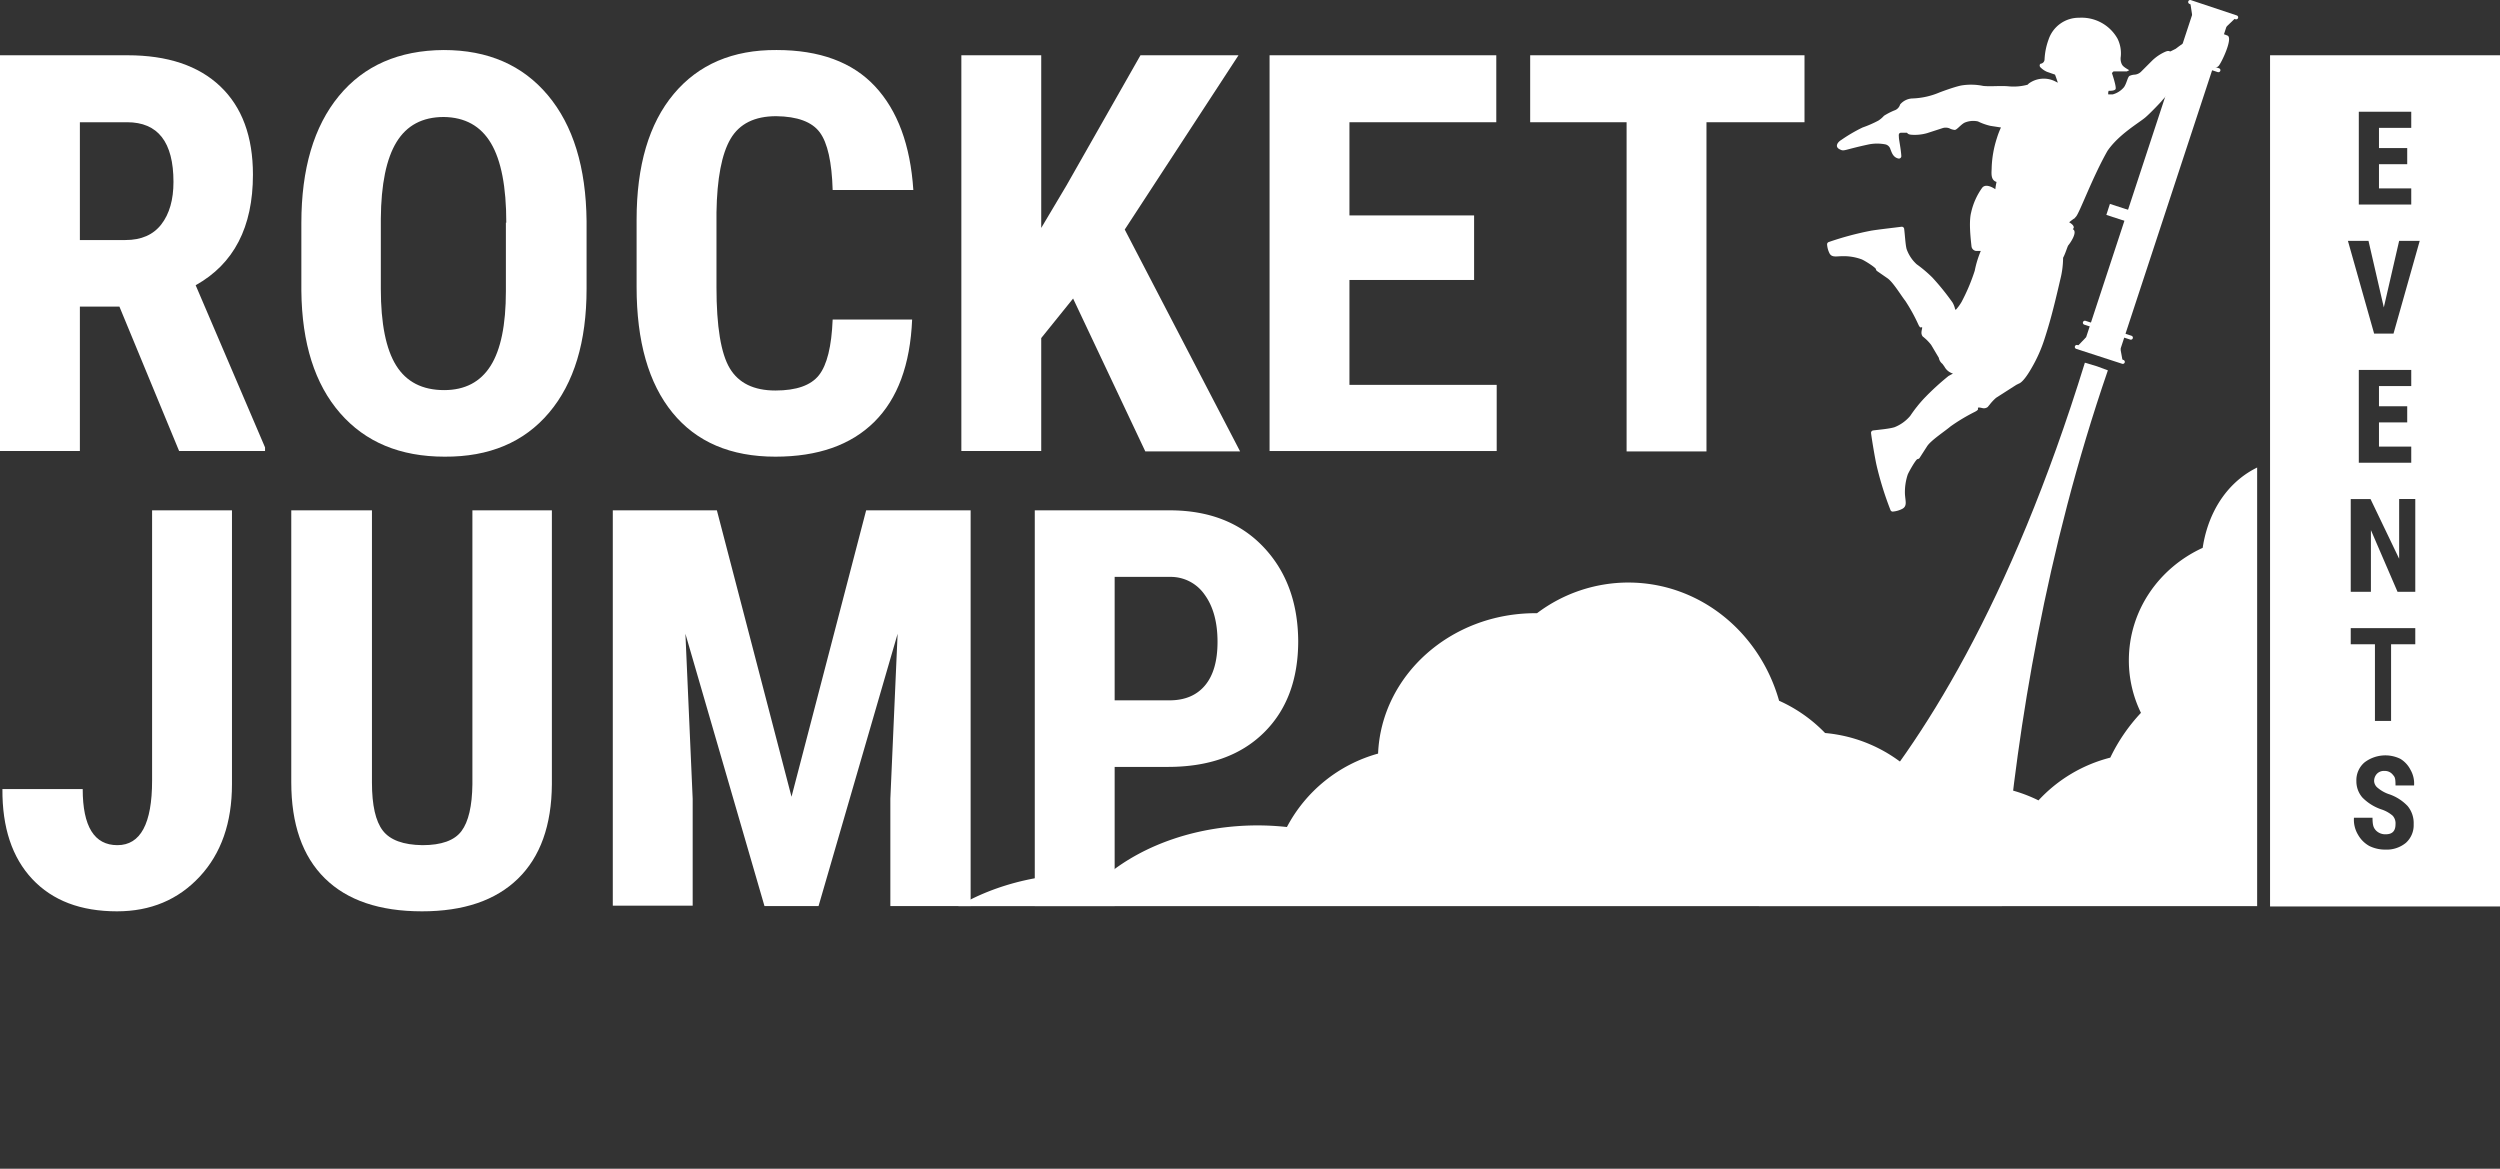 <svg id="text_original" data-name="text original" xmlns="http://www.w3.org/2000/svg" xmlns:xlink="http://www.w3.org/1999/xlink" viewBox="0 0 619.7 289.7"><rect x="0" y="0" width="619.7" height="289.7" fill="#333333" stroke="none"/><defs><style>.cls-1,.cls-4{fill:none;}.cls-2{fill:#fff;}.cls-3{clip-path:url(#clip-path);}.cls-4{stroke:#fff;stroke-linecap:round;stroke-miterlimit:10;}.cls-5{clip-path:url(#clip-path-2);}</style><clipPath id="clip-path" transform="translate(0 -0.2)"><rect id="_Rectangle_" data-name="&lt;Rectangle&gt;" class="cls-1" x="399.6" width="157.6" height="224.79"/></clipPath><clipPath id="clip-path-2" transform="translate(0 -0.2)"><rect id="_Rectangle_2" data-name="&lt;Rectangle&gt;" class="cls-1" x="228.9" y="112.1" width="330.6" height="112.71"/></clipPath></defs><title>rocket-jump-logo-white</title><g id="_Group_" data-name="&lt;Group&gt;"><path id="_Compound_Path_" data-name="&lt;Compound Path&gt;" class="cls-2" d="M29.6,76.2H19.8v35.8H0V13.9H31.6q14.9,0,23,7.7t8.1,21.9q0,19.5-14.2,27.4l17.2,40.2v0.9H44.4ZM19.8,59.7H31.1q5.9,0,8.9-3.9t3-10.5q0-14.8-11.5-14.8H19.8V59.7Z" transform="translate(0 -0.2)"/><path id="_Compound_Path_2" data-name="&lt;Compound Path&gt;" class="cls-2" d="M145.4,71.8q0,19.7-9.3,30.7t-25.9,10.9q-16.5,0-25.9-10.8T74.7,72.3V55.5Q74.7,35.3,84,24t26-11.4q16.4,0,25.8,11.2T145.4,55V71.8ZM125.5,55.4q0-13.3-3.8-19.7T110,29.2q-7.9,0-11.7,6.2t-3.9,19V71.8q0,12.9,3.8,19t11.9,6.1q7.7,0,11.5-6t3.8-18.5v-17Z" transform="translate(0 -0.2)"/><path id="_Compound_Path_3" data-name="&lt;Compound Path&gt;" class="cls-2" d="M226.1,79.4q-0.7,16.8-9.4,25.4t-24.5,8.6q-16.6,0-25.5-10.9t-8.9-31.2V54.7q0-20.2,9.2-31.2t25.5-10.9q16,0,24.4,9t9.5,25.7H206.4q-0.3-10.4-3.2-14.3T192.4,29q-8,0-11.3,5.6t-3.5,18.3V71.4q0,14.6,3.3,20.1T192.2,97q7.8,0,10.8-3.8t3.4-13.8h19.8Z" transform="translate(0 -0.2)"/><path id="_Compound_Path_4" data-name="&lt;Compound Path&gt;" class="cls-2" d="M266,74.2L258.1,84v28H238.3V13.9h19.8V56.7l6.3-10.6,18.3-32.2h24.3L278.8,57.1l28.6,55H283.9Z" transform="translate(0 -0.2)"/><path id="_Compound_Path_5" data-name="&lt;Compound Path&gt;" class="cls-2" d="M365.4,69.6H334.5v26H371v16.4H314.7V13.9h56.2V30.5H334.5V53.6h30.9v16Z" transform="translate(0 -0.2)"/><path id="_Compound_Path_6" data-name="&lt;Compound Path&gt;" class="cls-2" d="M447.3,30.5H423v81.6H403.2V30.5H379.3V13.9h68V30.5Z" transform="translate(0 -0.2)"/></g><g id="_Group_2" data-name="&lt;Group&gt;"><path id="_Compound_Path_7" data-name="&lt;Compound Path&gt;" class="cls-2" d="M37.6,126.7H57.5v67.9q0,14.3-8,22.9T29,226.1q-13.5,0-21-8T0.6,195.8H20.5q0,13.9,8.6,13.9t8.6-16v-67Z" transform="translate(0 -0.2)"/><path id="_Compound_Path_8" data-name="&lt;Compound Path&gt;" class="cls-2" d="M136.8,126.7v67.9q-0.1,15.3-8.4,23.4t-23.8,8.1q-15.8,0-24.1-8.2t-8.3-23.8V126.7H92.2v67.5q0,8.4,2.7,11.9t9.8,3.6q7.1,0,9.7-3.5t2.7-11.6V126.7h19.8Z" transform="translate(0 -0.2)"/><path id="_Compound_Path_9" data-name="&lt;Compound Path&gt;" class="cls-2" d="M177.7,126.7l18.5,71,18.5-71h25.9v98.1H220.7V198.2l1.8-40.9-19.6,67.5H189.5l-19.6-67.5,1.8,40.9v26.5H151.9V126.7h25.9Z" transform="translate(0 -0.2)"/><path id="_Compound_Path_10" data-name="&lt;Compound Path&gt;" class="cls-2" d="M276.3,190.3v34.5H256.5V126.7h33.4q14.6,0,23.2,9t8.7,23.4q0,14.4-8.6,22.8t-23.7,8.4H276.3Zm0-16.5h13.6q5.7,0,8.8-3.7t3.1-10.8q0-7.3-3.2-11.7a10.2,10.2,0,0,0-8.5-4.4H276.3v30.6Z" transform="translate(0 -0.2)"/></g><g id="helmet"><path id="_Path_" data-name="&lt;Path&gt;" class="cls-2" d="M552.1,9a13.4,13.4,0,0,0-2.7-.8c-1.3-.2-2.5.8-3.6,2.4-0.2-1.5-.8-3.4-1.2-3.3s0.1,0.7-.5.2,0.7,3,.3,2.9c-2-.8-4.5,1.5-5.1,1.9l-1.2.6c-0.3.2-.3-0.3-1.3,0.1a11.2,11.2,0,0,0-3.3,2.2l-2.7,2.7a2.6,2.6,0,0,1-1.6.8,3.5,3.5,0,0,0-1.3.3c-0.5.2-.7,1.8-1.4,2.8a5.5,5.5,0,0,1-2.8,1.8h-1.1a1.7,1.7,0,0,1,.1-0.9s1.4,0.1,1.7-.4-0.9-4-.9-4l0.4-.4h3.3l0.6-.3c-1.6-.9-1.7-1.2-1.9-1.6a3.3,3.3,0,0,1-.2-1.8,8.2,8.2,0,0,0-.8-4.4,10.2,10.2,0,0,0-9.5-5.2,7.9,7.9,0,0,0-7.6,5.4,16.4,16.4,0,0,0-1,5,1.1,1.1,0,0,1-1,1,0.5,0.5,0,0,0-.2.4,0.6,0.6,0,0,0,.2.5,5.1,5.1,0,0,0,1.6,1.1l2,0.7c0.3,0.8.5,1.4,0.7,2l-0.8-.4a6.3,6.3,0,0,0-6.4.6l-0.3.3a13.3,13.3,0,0,1-4.7.4c-2-.2-4.4.1-6.3-0.1a14.9,14.9,0,0,0-5.5-.1c-1.9.4-5.3,1.7-5.3,1.7a18.7,18.7,0,0,1-6.6,1.5,4.2,4.2,0,0,0-3.2,1.5,2.2,2.2,0,0,1-1.5,1.5,17.2,17.2,0,0,0-2.5,1.3,6.6,6.6,0,0,1-1.4,1.2,27.7,27.7,0,0,1-3.9,1.7,38.8,38.8,0,0,0-5.3,3.1c-1,.6-1.6,1.7-0.4,2.3s0.7,0.2,7.2-1.2a10.7,10.7,0,0,1,4.2,0,1.7,1.7,0,0,1,1.2,1.2c0.3,0.7.6,2,2,2.3a0.6,0.6,0,0,0,.7-0.6c-0.1-1.8-.6-4.1-0.6-4.6s-0.2-1.1.5-1.2h1.4c0.3,0,.1.4,1.2,0.5a11.2,11.2,0,0,0,3.9-.4l3.7-1.2a2.6,2.6,0,0,1,1.8,0,3.5,3.5,0,0,0,1.3.4c0.5,0.1,1.5-1.3,2.5-1.8a5.5,5.5,0,0,1,3.3-.3,14,14,0,0,0,3.1,1.1l2.6,0.4a19.4,19.4,0,0,0-1,2.6,26.7,26.7,0,0,0-1.3,7.2c0,1.3-.4,3.2,1.2,3.7a17.8,17.8,0,0,0-.3,1.8c-0.9-.6-2.5-1.4-3.3-0.3a16.7,16.7,0,0,0-2.7,6.1c-0.6,2.3-.1,6.6.1,8.4a1.3,1.3,0,0,0,1.1,1.1H491a24.9,24.9,0,0,0-1.5,4.9,47.2,47.2,0,0,1-3.3,7.8,11.5,11.5,0,0,1-1.4,1.9,0.4,0.4,0,0,1-.2-0.3,5.5,5.5,0,0,0-.6-1.5A60.1,60.1,0,0,0,479,69a32.2,32.2,0,0,0-3.9-3.3,9.2,9.2,0,0,1-2.5-3.8c-0.3-1.2-.4-3.5-0.6-5a0.6,0.6,0,0,0-.6-0.5c-1.5.2-6,.7-7.7,1a75.9,75.9,0,0,0-10.4,2.8,0.6,0.6,0,0,0-.4.6,5.8,5.8,0,0,0,.6,2.2c0.6,1.1,1.7.7,3.4,0.7a12.9,12.9,0,0,1,4.6.8c0.9,0.4,3.4,2,3.5,2.4a0.7,0.7,0,0,0,.3.5l2.6,1.8c1.4,1,3.3,4.2,4.4,5.6a43,43,0,0,1,3.2,5.8c0.5,1.1.7,0.7,0.9,0.7s-0.1.8-.1,1.2a1.5,1.5,0,0,0,.3,1.1l0.6,0.5a10.8,10.8,0,0,1,1.5,1.6l1.9,3.2a2.4,2.4,0,0,0,.9,1.5l0.5,0.7a3.5,3.5,0,0,0,2.1,1.7l-1.1.6a64.1,64.1,0,0,0-6.1,5.6,34.4,34.4,0,0,0-3.4,4.3,9.8,9.8,0,0,1-3.9,2.8c-1.3.4-3.7,0.6-5.3,0.8a0.6,0.6,0,0,0-.5.7c0.2,1.6,1,6.4,1.4,8.1a81,81,0,0,0,3.4,10.9,0.6,0.6,0,0,0,.7.4,6.2,6.2,0,0,0,2.3-.7c1.2-.7.7-1.9,0.6-3.6a13.7,13.7,0,0,1,.7-4.9c0.4-.9,2-3.7,2.4-3.8a0.7,0.7,0,0,0,.6-0.4l1.8-2.8c1-1.5,4.4-3.7,5.8-4.9a45.9,45.9,0,0,1,6-3.6c1.2-.6.7-0.8,0.8-1s0.8,0,1.3.1a1.6,1.6,0,0,0,1.1-.3l0.5-.6a11.5,11.5,0,0,1,1.6-1.7l5-3.2,0.6-.3c1.2-.4,2.8-3.2,3.2-3.9a35.5,35.5,0,0,0,3.2-7.2c1.2-3.7,2.1-6.9,3.9-14.7a22.2,22.2,0,0,0,.7-5.4c0.6-1.1,1.1-2.9,1.3-3.1s2.5-3.3,1.1-4c0.6-.5,0-1.2-0.9-1.7,2-1.6.8-.4,1.7-1.4s4.1-9.8,7.8-16.3c2.8-4.1,7.9-7,9.4-8.3s3.9-3.9,3.9-3.9a18.7,18.7,0,0,1,5.2-4.4,4.8,4.8,0,0,0,1.2-1c-0.5,1.6-.7,2.7-0.7,2.7,3.8,0.5,5.1-6.8,6.2-6.2s1.7,0.6,2.3.1S553.7,9.5,552.1,9Z" transform="translate(0 -0.2)"/></g><g id="_Clip_Group_" data-name="&lt;Clip Group&gt;"><g class="cls-3"><path id="_Path_2" data-name="&lt;Path&gt;" class="cls-2" d="M522.5,92l-2.7-1-3-.9c-37,119.9-88.6,139-88.6,139,1.9,0.6,36.9,28.1,36.9,28.1L495,268S491.5,182.1,522.5,92Z" transform="translate(0 -0.2)"/><polygon id="_Path_3" data-name="&lt;Path&gt;" class="cls-2" points="520.5 87.9 514.8 86 517.1 83.6 521.4 85 525.6 86.4 526.2 89.7 520.5 87.9"/><polygon id="_Path_4" data-name="&lt;Path&gt;" class="cls-2" points="548.6 2.4 542.9 0.5 543.4 3.8 547.7 5.2 551.9 6.6 554.3 4.3 548.6 2.4"/><rect id="_Rectangle_3" data-name="&lt;Rectangle&gt;" class="cls-2" x="530" y="0.3" width="9" height="90" transform="translate(40.9 -164.9) rotate(18.2)"/><line id="_Path_5" data-name="&lt;Path&gt;" class="cls-4" x1="542.9" y1="0.5" x2="554.3" y2="4.3"/><line id="_Path_6" data-name="&lt;Path&gt;" class="cls-4" x1="538.6" y1="13.7" x2="549.9" y2="17.4"/><line id="_Path_7" data-name="&lt;Path&gt;" class="cls-4" x1="514.8" y1="86" x2="526.2" y2="89.7"/><line id="_Path_8" data-name="&lt;Path&gt;" class="cls-4" x1="516.8" y1="80" x2="528.2" y2="83.7"/><rect id="_Rectangle_4" data-name="&lt;Rectangle&gt;" class="cls-2" x="522.3" y="52.2" width="9.7" height="2.87" transform="translate(42.4 -160.5) rotate(18)"/></g></g><g id="_Clip_Group_2" data-name="&lt;Clip Group&gt;"><g class="cls-5"><g id="_Group_3" data-name="&lt;Group&gt;"><path id="_Path_9" data-name="&lt;Path&gt;" class="cls-2" d="M590,176.7a29.5,29.5,0,0,0,1.3-22.5,28,28,0,0,0,3.6-13.9c0-14.7-11-26.6-24.6-26.6S547.9,123.4,546,136c-10.9,5-18.3,15.6-18.3,27.9a29.6,29.6,0,0,0,3,13,43.9,43.9,0,0,0-7.6,11.1,36.5,36.5,0,0,0-17.8,10.6,36.6,36.6,0,0,0-26.9-2.2,36.5,36.5,0,0,0-26-14.5,36.6,36.6,0,0,0-11.4-8c-4.8-17-19.7-29.3-37.4-29.3a37.6,37.6,0,0,0-22.6,7.6h-0.4c-21.1,0-38.2,15.5-39,34.8A36.6,36.6,0,0,0,319,205.2a68.4,68.4,0,0,0-7.2-.4c-14.8,0-28.1,4.7-37.3,12.2l-5.7-.2c-27.6,0-49.9,16.3-49.9,36.5s22.3,36.5,49.9,36.5c14.8,0,28.1-4.7,37.3-12.2l5.7,0.2c19.1,0,35.6-7.8,44-19.3a36.3,36.3,0,0,0,7.3-1.7,38.1,38.1,0,0,0,28.5,13c15.3,0,28.6-9.3,35-22.8a36.5,36.5,0,0,0,33.4,6.2,36.5,36.5,0,0,0,56.1,2.8,36.5,36.5,0,0,0,39.9-5l4.5,0.3c23.1,0,41.8-19.6,41.8-43.7A44.7,44.7,0,0,0,590,176.7Z" transform="translate(0 -0.2)"/></g></g></g><path id="_Compound_Path_11" data-name="&lt;Compound Path&gt;" class="cls-2" d="M562.7,13.9v211h57V13.9h-57Zm22,14h13v4h-8v5h7v4h-7v6h8v4h-13v-23Zm4.7,167.6A8.6,8.6,0,0,0,592,197a11.4,11.4,0,0,1,4.8,3,6.6,6.6,0,0,1,1.5,4.5,5.9,5.9,0,0,1-1.9,4.6,7.5,7.5,0,0,1-5.1,1.7,8.9,8.9,0,0,1-4-.9,7.3,7.3,0,0,1-2.8-2.8,7.2,7.2,0,0,1-1-4.2h4.6c0,2,.3,2.5.8,3.1a3.2,3.2,0,0,0,2.5,1c1.6,0,2.4-.8,2.4-2.5a2.8,2.8,0,0,0-.7-2.1,8.2,8.2,0,0,0-2.6-1.5,12,12,0,0,1-4.9-3,6.1,6.1,0,0,1-1.5-4.1,5.8,5.8,0,0,1,2-4.6,8.5,8.5,0,0,1,8.9-.9,6.7,6.7,0,0,1,2.5,2.7,6.8,6.8,0,0,1,.9,3.9h-4.6c0-2-.2-2.1-0.7-2.7a2.5,2.5,0,0,0-2-.9,2.4,2.4,0,0,0-1.9.7,2.6,2.6,0,0,0-.7,1.9A2.3,2.3,0,0,0,589.4,195.5Zm9.3-35.6h-6v19h-4v-19h-6v-4h16v4Zm0-13h-4.4l-6.6-15.3v15.3h-5v-23h4.9l7.1,14.8V123.9h4v23Zm-2-46v4h-7v6h8v4h-13v-23h13v4h-8v5h7Zm-3.4-18h-4.8l-6.5-23h5.1l3.8,16.5,3.8-16.5h5.1Z" transform="translate(0 -0.2)"/></svg>